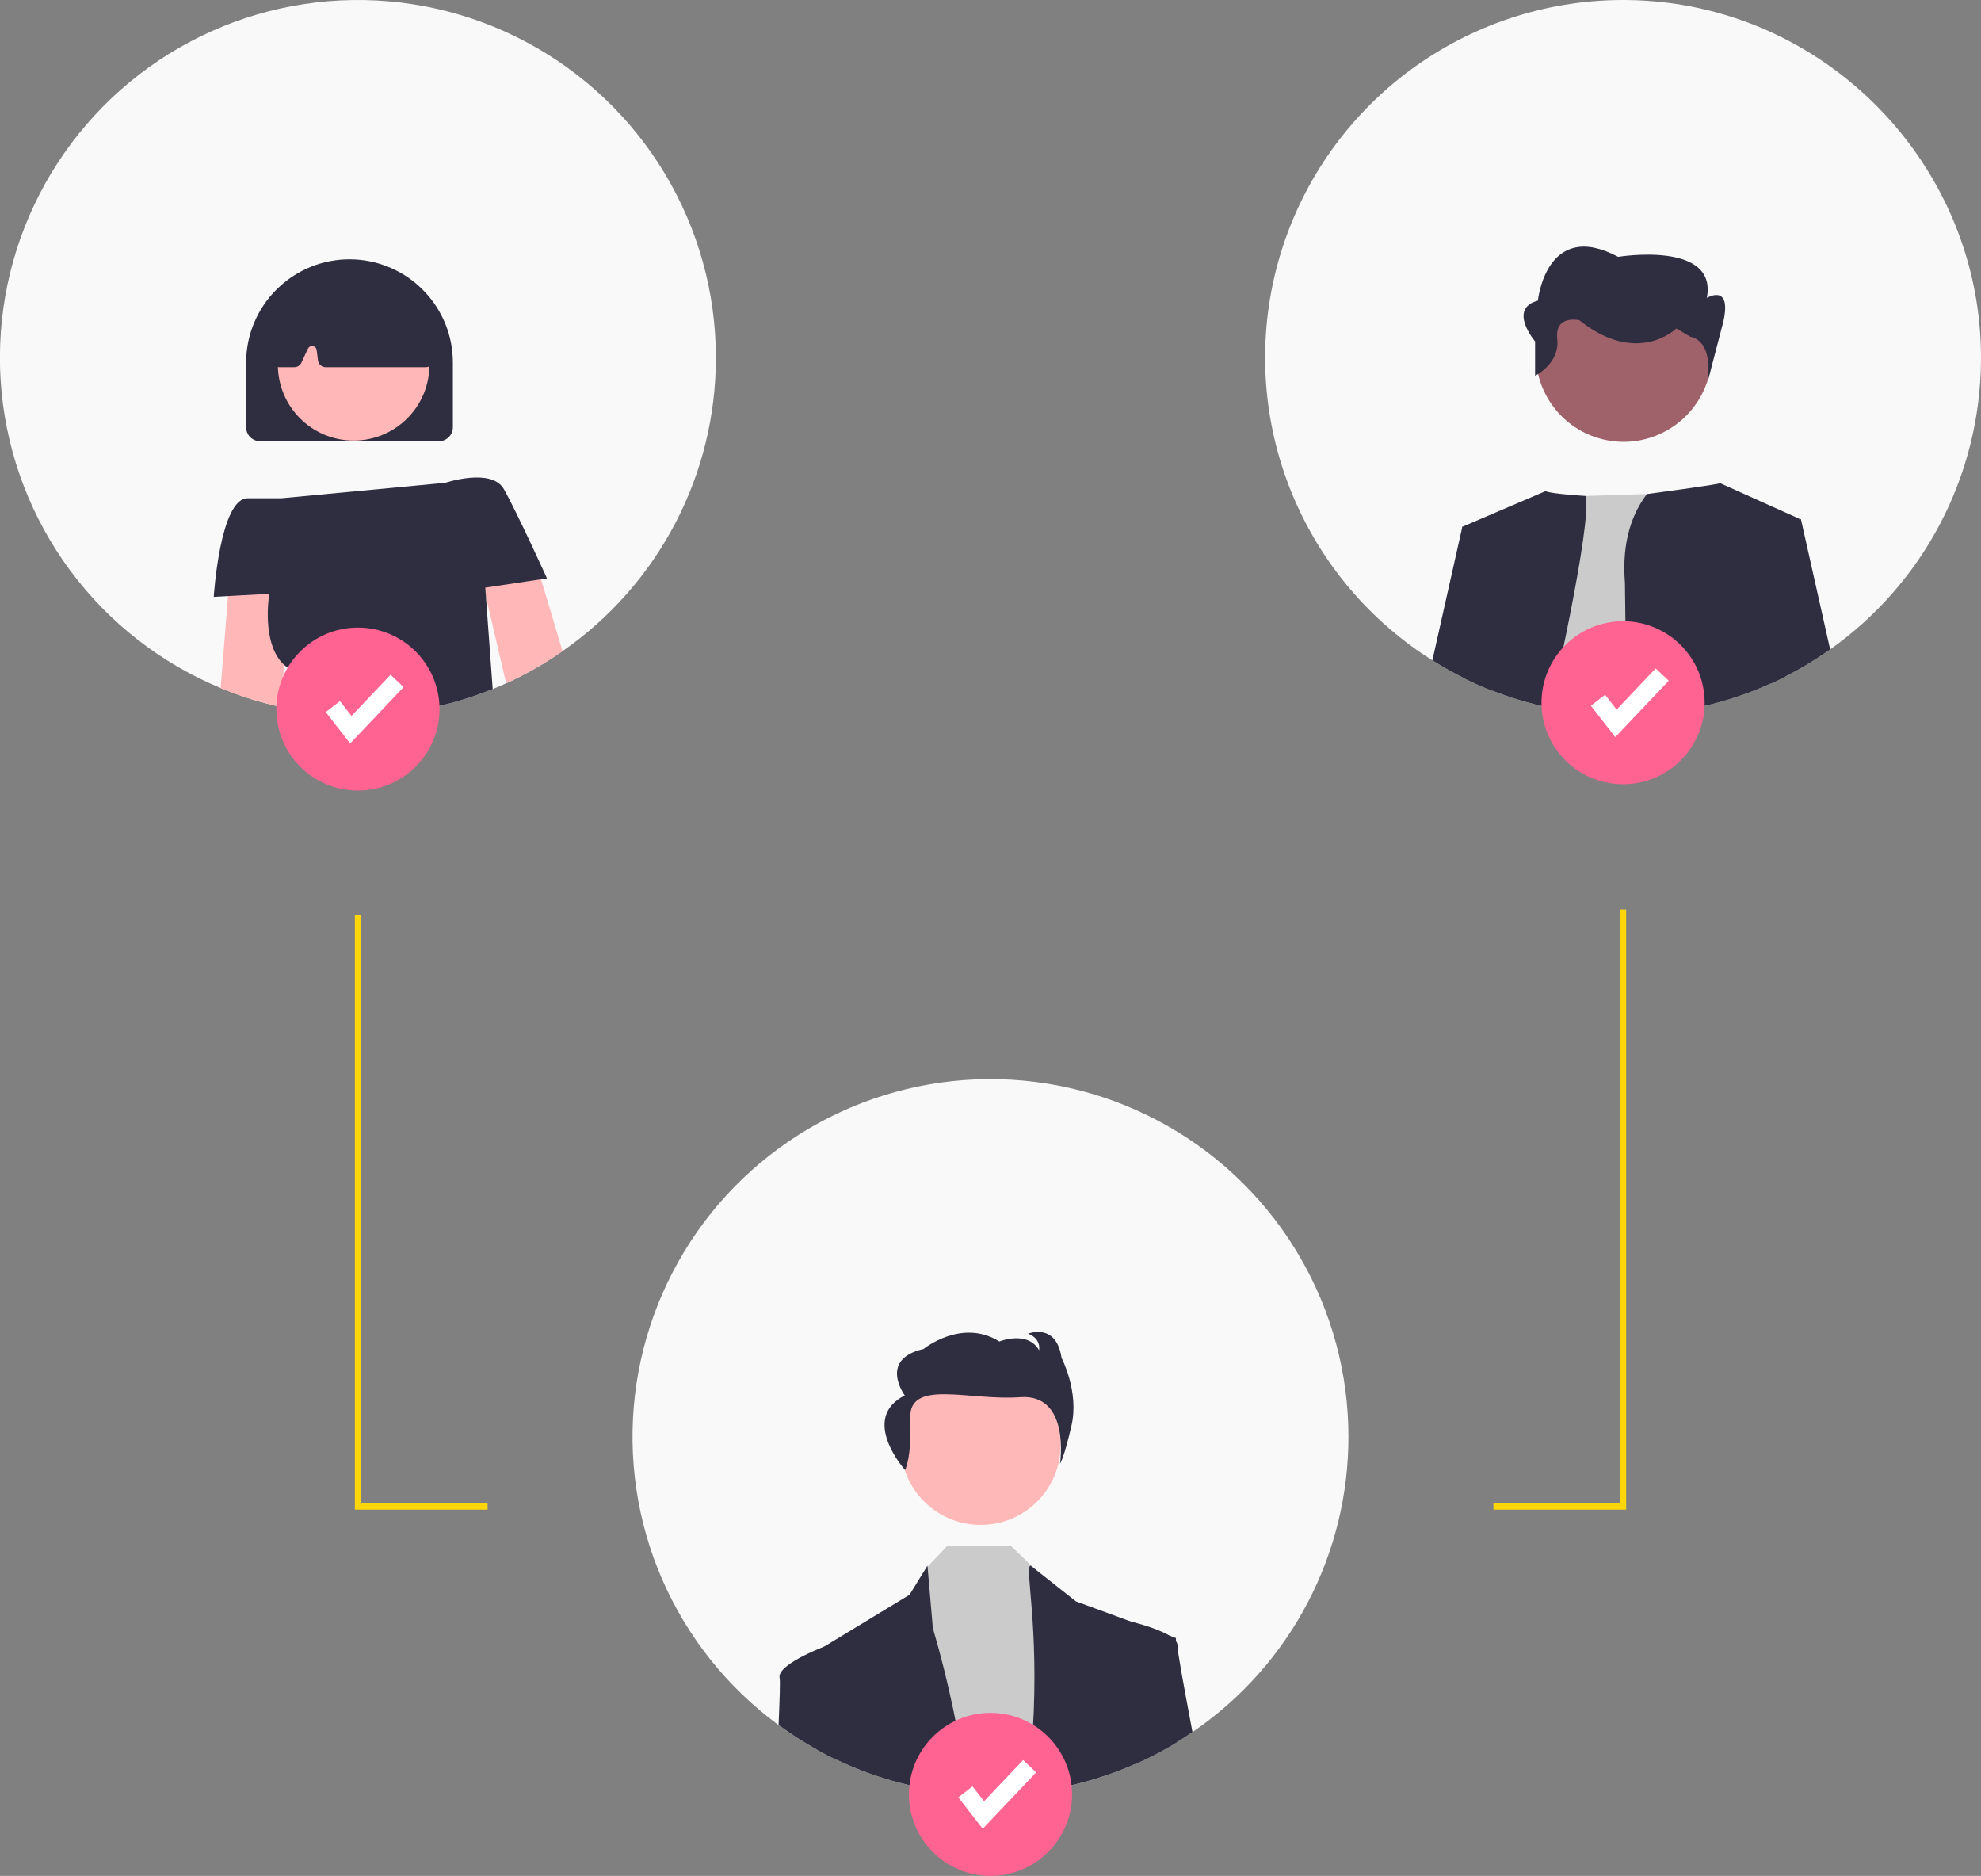 <svg width="582" height="551" viewBox="0 0 582 551" fill="none" xmlns="http://www.w3.org/2000/svg">
<rect x="0" y="0" width="582" height="551" fill="#808080" stroke="none"/>
<g clip-path="url(#clip0)">
<path d="M210.319 105.052C210.332 121.986 206.242 138.672 198.397 153.684C190.553 168.696 179.188 181.588 165.273 191.259C161.354 193.999 157.249 196.465 152.989 198.639C151.575 199.364 150.152 200.052 148.702 200.704C147.396 201.302 146.082 201.863 144.749 202.398C128.22 209.084 110.265 211.476 92.559 209.353C89.495 208.991 86.47 208.493 83.485 207.859C83.358 207.832 83.222 207.804 83.095 207.777C76.843 206.456 70.727 204.555 64.828 202.099C47.242 194.806 31.967 182.881 20.634 167.595C9.302 152.309 2.336 134.236 0.48 115.305C-1.376 96.373 1.947 77.294 10.096 60.102C18.245 42.91 30.913 28.25 46.748 17.687C62.584 7.124 80.993 1.055 100.012 0.125C119.03 -0.804 137.944 3.443 154.736 12.411C171.528 21.38 185.567 34.735 195.356 51.05C205.146 67.366 210.317 86.03 210.319 105.052Z" fill="#F9F9F9"/>
<path d="M124.523 85.446C124.432 85.337 124.332 85.237 124.233 85.138C118.614 79.47 110.984 76.246 103 76.165C95.016 76.083 87.322 79.151 81.589 84.703C81.526 84.757 81.471 84.812 81.417 84.866C81.344 84.929 81.281 84.993 81.217 85.056C78.394 87.87 76.154 91.212 74.626 94.892C73.099 98.572 72.313 102.517 72.315 106.501V125.519C72.317 126.6 72.747 127.635 73.512 128.399C74.276 129.163 75.313 129.593 76.394 129.595H128.974C130.055 129.593 131.092 129.163 131.857 128.399C132.621 127.635 133.052 126.6 133.053 125.519V106.501C133.061 98.641 130.001 91.088 124.523 85.446Z" fill="#2F2E41"/>
<path d="M103.903 129.406C116.2 129.406 126.168 119.448 126.168 107.163C126.168 94.879 116.2 84.92 103.903 84.92C91.606 84.92 81.637 94.879 81.637 107.163C81.637 119.448 91.606 129.406 103.903 129.406Z" fill="#FFB7B7"/>
<path d="M127.306 105.27L124.677 86.922C124.596 86.359 124.308 85.845 123.87 85.482C123.722 85.363 123.561 85.263 123.389 85.183C109.927 78.889 96.275 78.889 82.813 85.165C82.633 85.248 82.465 85.354 82.314 85.482C82.26 85.527 82.205 85.581 82.151 85.636C81.791 86.007 81.567 86.489 81.516 87.003L79.758 105.378C79.728 105.693 79.764 106.009 79.864 106.309C79.964 106.608 80.125 106.884 80.338 107.117C80.68 107.494 81.141 107.743 81.643 107.824C81.765 107.849 81.89 107.862 82.015 107.86H86.475C86.906 107.858 87.328 107.735 87.692 107.504C88.057 107.274 88.348 106.945 88.533 106.556L90.464 102.426C90.587 102.158 90.795 101.938 91.055 101.799C91.316 101.66 91.614 101.61 91.906 101.656C92.197 101.702 92.465 101.842 92.67 102.055C92.874 102.267 93.004 102.541 93.038 102.834L93.419 105.876C93.49 106.423 93.757 106.925 94.17 107.29C94.584 107.655 95.116 107.857 95.668 107.86H125.067C125.451 107.862 125.83 107.762 126.163 107.57C126.396 107.444 126.604 107.278 126.78 107.081C126.993 106.834 127.149 106.545 127.24 106.232C127.331 105.92 127.353 105.592 127.306 105.27Z" fill="#2F2E41"/>
<path d="M158.962 170.158L165.272 191.259C161.352 193.999 157.248 196.465 152.988 198.639C151.574 199.364 150.15 200.052 148.7 200.704L142.164 172.711L139.626 161.853L155.943 160.042L158.962 170.158Z" fill="#FFB7B7"/>
<path d="M83.873 166.653L83.329 195.162L83.094 207.777C76.841 206.456 70.726 204.555 64.827 202.099L66.993 175.093L67.537 168.283L83.873 166.653Z" fill="#FFB7B7"/>
<path d="M158.962 170.158L142.572 172.612L142.772 175.302L144.748 202.398C128.219 209.084 110.263 211.476 92.558 209.353C89.494 208.991 86.469 208.493 83.483 207.859C84.825 202.226 85.986 197.154 84.553 196.158C84.122 195.856 83.713 195.523 83.329 195.162C76.648 188.795 79.114 174.423 79.114 174.423L66.993 175.093L62.796 175.329C62.796 175.329 64.609 146.349 72.768 146.349H82.74L130.787 141.821C130.787 141.821 144.385 137.292 148.011 143.632C149.915 146.955 153.305 154.001 156.107 159.96C158.645 165.376 160.703 169.895 160.703 169.895L158.962 170.158Z" fill="#2F2E41"/>
<path d="M581.994 106.209C581.824 122.798 577.719 139.109 570.016 153.805C562.312 168.501 551.23 181.163 537.679 190.751C537.444 190.914 537.199 191.087 536.954 191.259C536.7 191.44 536.438 191.621 536.175 191.793C534.651 192.843 533.098 193.849 531.515 194.809C529.285 196.167 527.003 197.444 524.67 198.639C524.598 198.676 524.516 198.712 524.444 198.748C523.102 199.436 521.749 200.088 520.383 200.704C520.337 200.722 520.301 200.741 520.256 200.759C519.938 200.904 519.603 201.057 519.277 201.193C516.747 202.316 514.163 203.34 511.535 204.245C509.295 205.033 507.023 205.74 504.717 206.364C500.002 207.664 495.201 208.626 490.349 209.244C486.211 209.776 482.046 210.06 477.875 210.096C477.53 210.105 477.186 210.105 476.841 210.105C474.566 210.105 472.3 210.032 470.06 209.887C468.102 209.761 466.162 209.589 464.24 209.353C461.276 209 458.348 208.529 455.465 207.913C455.338 207.895 455.211 207.868 455.084 207.841C454.985 207.823 454.876 207.795 454.776 207.777C451.875 207.17 449.02 206.428 446.218 205.577C443.58 204.78 440.99 203.88 438.449 202.878C437.797 202.624 437.153 202.371 436.509 202.099C434.905 201.429 433.318 200.732 431.759 199.98C431.306 199.772 430.862 199.554 430.417 199.337C428.912 198.603 427.426 197.834 425.975 197.018C424.225 196.049 422.506 195.032 420.817 193.966C418.687 192.626 416.601 191.213 414.58 189.719C396.619 176.536 383.314 157.993 376.587 136.767C369.86 115.54 370.057 92.727 377.151 71.619C384.245 50.512 397.868 32.202 416.055 19.331C434.241 6.46 456.051 -0.305 478.337 0.01C536 0.811 582.616 48.602 581.994 106.209Z" fill="#F9F9F9"/>
<path d="M454.776 207.777C451.875 207.17 449.019 206.428 446.218 205.577L455.837 145.996L465.799 145.688L483.867 145.117L493.132 144.827C493.132 144.827 499.704 173.68 504.717 206.364C500.002 207.664 495.2 208.626 490.349 209.244C486.211 209.776 482.046 210.06 477.875 210.096C477.53 210.105 477.186 210.105 476.841 210.105C474.566 210.105 472.3 210.032 470.06 209.887C468.102 209.761 466.162 209.588 464.24 209.353C461.276 209 458.348 208.529 455.465 207.913C455.338 207.895 455.211 207.868 455.084 207.841C454.985 207.822 454.876 207.795 454.776 207.777Z" fill="#CBCBCB"/>
<path d="M455.465 207.913C455.338 207.895 455.211 207.868 455.084 207.841C454.985 207.823 454.876 207.795 454.776 207.777C451.875 207.17 449.02 206.428 446.218 205.577C443.58 204.78 440.99 203.88 438.449 202.878C437.797 202.624 437.153 202.371 436.509 202.099C434.905 201.429 433.318 200.731 431.759 199.98C431.306 199.772 430.862 199.554 430.417 199.337L429.62 154.726L454.096 144.248C454.096 144.248 454.178 144.9 465.799 145.688C468.011 152.896 455.465 207.913 455.465 207.913Z" fill="#2F2E41"/>
<path d="M528.623 152.616L524.009 176.841L524.444 198.748C523.102 199.436 521.749 200.088 520.383 200.704C520.337 200.722 520.301 200.741 520.256 200.759C519.938 200.904 519.603 201.057 519.277 201.193C516.747 202.316 514.164 203.34 511.535 204.245C509.295 205.033 507.023 205.74 504.718 206.364C500.002 207.664 495.201 208.626 490.349 209.244C486.212 209.776 482.046 210.06 477.875 210.096L477.394 171.272C476.379 158.756 479.742 150.478 483.867 145.117C505.851 142.183 505.361 141.92 505.361 141.92L528.668 152.398L528.623 152.616Z" fill="#2F2E41"/>
<path d="M440.108 158.222L438.449 202.878C437.797 202.624 437.153 202.371 436.509 202.099C434.905 201.429 433.318 200.731 431.759 199.98C431.306 199.772 430.862 199.554 430.417 199.337C428.912 198.603 427.426 197.834 425.975 197.018C424.225 196.049 422.506 195.032 420.817 193.966L429.62 154.726L440.108 158.222Z" fill="#2F2E41"/>
<path d="M537.679 190.751C537.444 190.914 537.199 191.087 536.954 191.259C536.7 191.44 536.438 191.621 536.175 191.793C534.651 192.843 533.098 193.849 531.515 194.809C529.285 196.167 527.003 197.444 524.67 198.639C524.598 198.676 524.516 198.712 524.444 198.748C523.062 199.457 521.666 200.128 520.258 200.76L520.256 200.759L518.597 155.948L528.623 152.616L529.085 152.462L537.679 190.751Z" fill="#2F2E41"/>
<path d="M501.862 111.147C505.891 97.419 498.046 83.035 484.339 79.021C470.632 75.007 456.255 82.881 452.226 96.609C448.197 110.337 456.042 124.721 469.749 128.735C483.456 132.75 497.833 124.875 501.862 111.147Z" fill="#9F616A"/>
<path d="M450.997 110.373V100.292C450.997 100.292 442.86 90.718 451.811 88.306C451.811 88.306 454.253 64.187 475.411 75.442C475.411 75.442 504.707 70.619 501.452 87.502C501.452 87.502 508.776 83.094 506.334 94.349L501.613 112.48C501.613 112.48 503.893 100.503 496.569 98.895L492.5 96.484C492.5 96.484 481.107 107.739 464.018 94.072C464.018 94.072 456.694 92.325 457.508 99.561C458.321 106.796 450.997 110.373 450.997 110.373Z" fill="#2F2E41"/>
<path d="M396.159 422.021C396.172 438.955 392.081 455.64 384.237 470.652C376.393 485.664 365.028 498.556 351.113 508.227C350.859 508.408 350.596 508.589 350.333 508.761C348.81 509.812 347.257 510.817 345.674 511.777C343.444 513.135 341.162 514.412 338.829 515.608C337.415 516.332 335.992 517.02 334.542 517.673C334.179 517.836 333.807 518.008 333.435 518.162C330.906 519.285 328.322 520.308 325.693 521.214C318.827 523.619 311.726 525.295 304.507 526.213C300.028 526.788 295.516 527.075 291 527.073C288.725 527.073 286.459 527 284.219 526.856C282.261 526.729 280.321 526.557 278.399 526.321C275.308 525.95 272.253 525.452 269.243 524.809C269.143 524.791 269.035 524.764 268.935 524.745C262.682 523.424 256.567 521.523 250.668 519.067C249.064 518.397 247.477 517.7 245.918 516.948C243.951 516.024 242.023 515.037 240.134 513.987C223.902 505.028 210.331 491.941 200.795 476.052C191.259 460.163 186.098 442.038 185.836 423.515C185.574 404.991 190.219 386.728 199.301 370.576C208.383 354.424 221.578 340.959 237.55 331.544C253.521 322.13 271.701 317.103 290.244 316.971C308.788 316.839 327.037 321.608 343.141 330.794C359.245 339.98 372.631 353.257 381.942 369.278C391.253 385.299 396.158 403.495 396.159 422.021Z" fill="#F9F9F9"/>
<path d="M288.111 447.911C301.08 447.911 311.593 437.408 311.593 424.453C311.593 411.497 301.08 400.994 288.111 400.994C275.143 400.994 264.629 411.497 264.629 424.453C264.629 437.408 275.143 447.911 288.111 447.911Z" fill="#FFB8B8"/>
<path d="M278.399 526.321C275.308 525.95 272.253 525.452 269.243 524.809L272.099 460.618L272.507 460.193L278.354 454.025H296.947L303.809 460.664L304.39 461.234L319.067 475.28L325.693 521.214C318.827 523.619 311.726 525.295 304.507 526.213C300.028 526.788 295.516 527.075 291 527.073C288.725 527.073 286.458 527 284.219 526.856C282.261 526.729 280.321 526.557 278.399 526.321Z" fill="#CBCBCB"/>
<path d="M245.918 516.948C243.951 516.024 242.023 515.037 240.134 513.987C239.944 496.599 239.817 485.052 239.817 485.052L242.029 483.703C242.055 483.689 242.082 483.677 242.11 483.666L267.212 468.434L272.479 459.885L272.507 460.193L274.057 478.215C278.725 494.135 282.123 510.399 284.219 526.856C282.261 526.729 280.321 526.557 278.399 526.321C275.308 525.95 272.253 525.452 269.243 524.809C269.144 524.791 269.035 524.764 268.935 524.745C262.682 523.424 256.567 521.523 250.668 519.067C249.064 518.397 247.477 517.7 245.918 516.948Z" fill="#2F2E41"/>
<path d="M325.693 521.214C318.827 523.619 311.726 525.295 304.507 526.213C303.507 520.367 303.139 514.432 303.41 508.508C305.369 477.236 300.854 459.885 302.812 459.885L303.809 460.664L316.13 470.39L332.347 476.331H332.357L343.516 480.415L345.483 481.14V482.073C345.492 485.297 345.51 496.581 345.674 511.777C343.444 513.135 341.162 514.412 338.829 515.608C337.415 516.332 335.992 517.021 334.541 517.673C334.179 517.836 333.807 518.008 333.435 518.162C330.906 519.285 328.322 520.308 325.693 521.214Z" fill="#2F2E41"/>
<path d="M265.896 431.792C265.896 431.792 267.891 428.292 267.427 416.599C266.963 404.906 284.787 411.519 299.681 410.404C314.574 409.288 311.421 429.926 311.421 429.926C311.421 429.926 312.496 428.699 314.796 418.739C317.097 408.779 311.874 398.853 311.874 398.853C310.335 388.387 302.045 391.741 302.045 391.741C306.037 393.294 305.27 396.614 305.27 396.614C301.891 390.695 293.6 394.049 293.6 394.049C282.543 387.117 271.337 396.245 271.337 396.245C257.979 399.274 265.813 409.886 265.813 409.886C252.38 416.668 265.896 431.792 265.896 431.792Z" fill="#2F2E41"/>
<path d="M228.739 506.687C229.083 498.727 229.237 493.592 229.056 492.877C228.122 489.145 240.868 484.146 242.029 483.703C242.055 483.689 242.082 483.677 242.11 483.666L244.703 485.052L245.918 516.948C243.951 516.024 242.023 515.037 240.134 513.987C236.182 511.802 232.375 509.364 228.739 506.687Z" fill="#2F2E41"/>
<path d="M345.674 511.777C343.444 513.135 341.162 514.412 338.829 515.608C337.415 516.332 335.992 517.02 334.542 517.673C334.179 517.836 333.807 518.008 333.435 518.162L329.356 477.925L331.74 476.186C331.74 476.186 331.958 476.24 332.347 476.331H332.357C334.269 476.802 340.144 478.359 343.516 480.415C344.269 480.841 344.936 481.403 345.483 482.072C345.817 482.472 345.982 482.985 345.946 483.503C345.837 484.554 347.65 494.516 350.333 508.761C348.81 509.812 347.257 510.817 345.674 511.777Z" fill="#2F2E41"/>
<path d="M143.248 443.423H104.252V268.778H106.065V441.612H143.248V443.423Z" fill="#FFD60A"/>
<path d="M477.755 443.423H438.759V441.612H475.942V267.159H477.755V443.423Z" fill="#FFD60A"/>
<path d="M476.841 230.352C490.077 230.352 500.807 219.633 500.807 206.411C500.807 193.188 490.077 182.469 476.841 182.469C463.605 182.469 452.876 193.188 452.876 206.411C452.876 219.633 463.605 230.352 476.841 230.352Z" fill="#FF6392"/>
<path d="M474.558 216.517L467.384 207.304L471.556 204.062L474.952 208.425L486.426 196.326L490.263 199.956L474.558 216.517Z" fill="white"/>
<path d="M105.159 232.22C118.395 232.22 129.125 221.502 129.125 208.279C129.125 195.057 118.395 184.338 105.159 184.338C91.923 184.338 81.193 195.057 81.193 208.279C81.193 221.502 91.923 232.22 105.159 232.22Z" fill="#FF6392"/>
<path d="M102.875 218.386L95.702 209.172L99.874 205.931L103.27 210.293L114.744 198.194L118.58 201.825L102.875 218.386Z" fill="white"/>
<path d="M291 551C304.236 551 314.966 540.281 314.966 527.059C314.966 513.836 304.236 503.117 291 503.117C277.764 503.117 267.034 513.836 267.034 527.059C267.034 540.281 277.764 551 291 551Z" fill="#FF6392"/>
<path d="M288.716 537.165L281.543 527.951L285.715 524.71L289.111 529.072L300.585 516.973L304.421 520.604L288.716 537.165Z" fill="white"/>
</g>
<defs>
<clipPath id="clip0">
<rect width="582" height="551" fill="white"/>
</clipPath>
</defs>
</svg>
